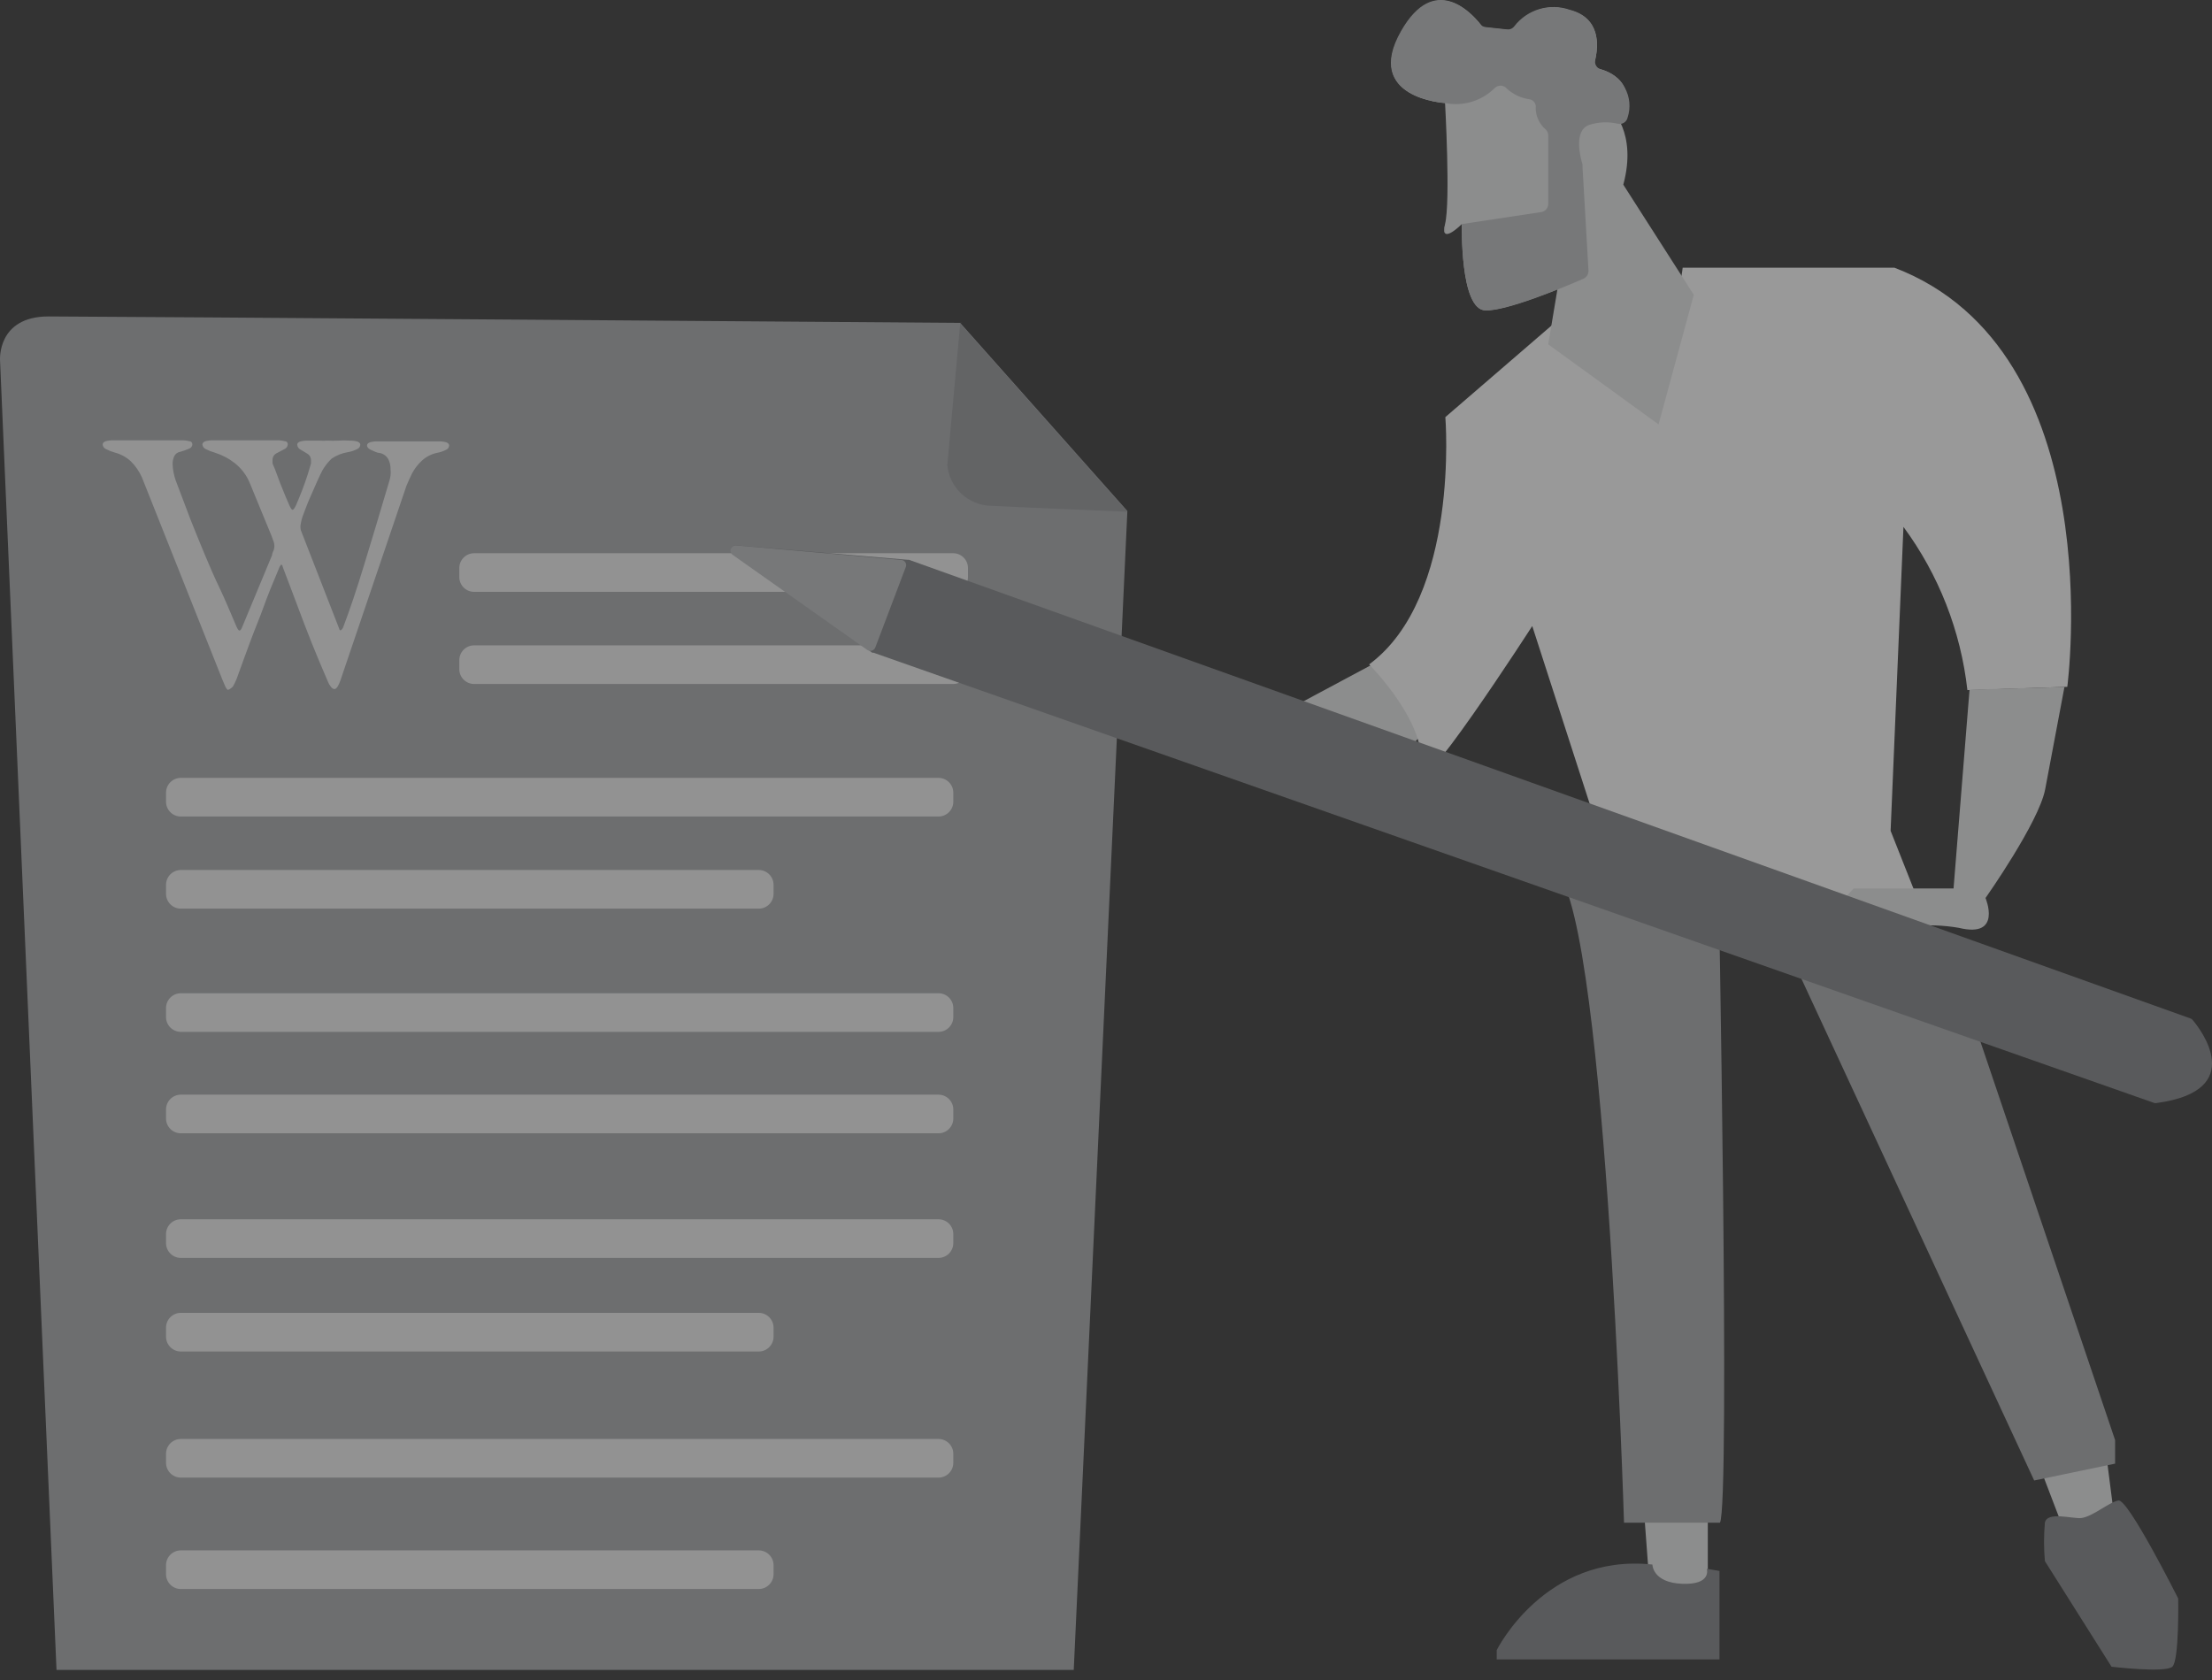 <svg width="129" height="98" viewBox="0 0 129 98" fill="none" xmlns="http://www.w3.org/2000/svg">
<rect x="0" y="0" width="129" height="98" fill="#333333" stroke="none"/>
<g opacity="0.5">
<path d="M3.296 97.4L0.003 21.034C0.003 21.034 -0.198 18.457 2.833 18.457C5.864 18.457 55.997 18.833 55.997 18.833L65.746 29.804L62.619 97.4H3.296Z" fill="#A7A9AC"/>
<path d="M55.587 32.268H27.651C27.173 32.268 26.786 32.655 26.786 33.132V33.657C26.786 34.134 27.173 34.521 27.651 34.521H55.587C56.064 34.521 56.451 34.134 56.451 33.657V33.132C56.451 32.655 56.064 32.268 55.587 32.268Z" fill="#F1F2F2"/>
<path d="M55.587 37.641H27.651C27.173 37.641 26.786 38.028 26.786 38.505V39.03C26.786 39.507 27.173 39.894 27.651 39.894H55.587C56.064 39.894 56.451 39.507 56.451 39.03V38.505C56.451 38.028 56.064 37.641 55.587 37.641Z" fill="#F1F2F2"/>
<path d="M54.73 45.371H10.546C10.069 45.371 9.682 45.758 9.682 46.236V46.76C9.682 47.238 10.069 47.625 10.546 47.625H54.73C55.208 47.625 55.595 47.238 55.595 46.76V46.236C55.595 45.758 55.208 45.371 54.73 45.371Z" fill="#F1F2F2"/>
<path d="M54.73 57.932H10.546C10.069 57.932 9.682 58.319 9.682 58.796V59.321C9.682 59.798 10.069 60.185 10.546 60.185H54.73C55.208 60.185 55.595 59.798 55.595 59.321V58.796C55.595 58.319 55.208 57.932 54.73 57.932Z" fill="#F1F2F2"/>
<path d="M54.73 63.848H10.546C10.069 63.848 9.682 64.235 9.682 64.713V65.237C9.682 65.714 10.069 66.101 10.546 66.101H54.73C55.208 66.101 55.595 65.714 55.595 65.237V64.713C55.595 64.235 55.208 63.848 54.73 63.848Z" fill="#F1F2F2"/>
<path d="M54.73 71.115H10.546C10.069 71.115 9.682 71.502 9.682 71.98V72.504C9.682 72.982 10.069 73.369 10.546 73.369H54.73C55.208 73.369 55.595 72.982 55.595 72.504V71.98C55.595 71.502 55.208 71.115 54.73 71.115Z" fill="#F1F2F2"/>
<path d="M54.73 83.93H10.546C10.069 83.93 9.682 84.317 9.682 84.794V85.319C9.682 85.796 10.069 86.183 10.546 86.183H54.73C55.208 86.183 55.595 85.796 55.595 85.319V84.794C55.595 84.317 55.208 83.93 54.73 83.93Z" fill="#F1F2F2"/>
<path d="M44.248 76.574H10.546C10.069 76.574 9.682 76.961 9.682 77.439V77.963C9.682 78.441 10.069 78.828 10.546 78.828H44.248C44.725 78.828 45.113 78.441 45.113 77.963V77.439C45.113 76.961 44.725 76.574 44.248 76.574Z" fill="#F1F2F2"/>
<path d="M44.248 90.428H10.546C10.069 90.428 9.682 90.815 9.682 91.293V91.817C9.682 92.294 10.069 92.681 10.546 92.681H44.248C44.725 92.681 45.113 92.294 45.113 91.817V91.293C45.113 90.815 44.725 90.428 44.248 90.428Z" fill="#F1F2F2"/>
<path d="M44.248 50.744H10.546C10.069 50.744 9.682 51.131 9.682 51.609V52.133C9.682 52.611 10.069 52.998 10.546 52.998H44.248C44.725 52.998 45.113 52.611 45.113 52.133V51.609C45.113 51.131 44.725 50.744 44.248 50.744Z" fill="#F1F2F2"/>
<path d="M13.272 40.236C13.272 40.236 13.202 40.175 13.141 40.044L12.966 39.633L8.275 27.84C8.121 27.495 7.905 27.181 7.638 26.914C7.374 26.667 7.053 26.49 6.703 26.399C6.519 26.347 6.34 26.277 6.17 26.189C6.119 26.165 6.076 26.128 6.044 26.082C6.011 26.036 5.992 25.983 5.987 25.927C5.987 25.84 6.048 25.779 6.161 25.735C6.309 25.696 6.462 25.678 6.616 25.682C6.947 25.682 7.271 25.682 7.568 25.682C7.865 25.682 8.188 25.682 8.555 25.682C8.922 25.682 9.341 25.682 9.708 25.682H10.581C10.737 25.678 10.893 25.696 11.044 25.735C11.158 25.735 11.219 25.831 11.219 25.918C11.216 25.971 11.198 26.023 11.167 26.066C11.136 26.109 11.094 26.143 11.044 26.163C10.868 26.239 10.687 26.303 10.503 26.355C10.426 26.367 10.354 26.398 10.293 26.445C10.232 26.492 10.184 26.555 10.153 26.626C10.093 26.767 10.064 26.918 10.066 27.071C10.078 27.39 10.137 27.705 10.241 28.006L11.114 30.312C11.394 31.011 11.665 31.684 11.935 32.33C12.206 32.977 12.486 33.632 12.809 34.304C13.132 34.977 13.438 35.728 13.796 36.558C13.866 36.715 13.927 36.794 13.979 36.776C14.032 36.759 14.076 36.698 14.119 36.584L15.866 32.383C15.866 32.269 15.936 32.164 15.963 32.086C16.015 31.93 16.015 31.761 15.963 31.605L15.832 31.247L14.573 28.189C14.389 27.73 14.088 27.327 13.7 27.019C13.348 26.742 12.948 26.532 12.521 26.399C12.336 26.347 12.158 26.277 11.988 26.189C11.937 26.165 11.894 26.128 11.861 26.082C11.829 26.036 11.81 25.983 11.804 25.927C11.804 25.84 11.866 25.779 11.979 25.735C12.127 25.696 12.28 25.678 12.433 25.682C12.669 25.682 12.888 25.682 13.097 25.682C13.307 25.682 13.525 25.682 13.752 25.682H14.477C14.809 25.682 15.124 25.682 15.403 25.682H16.155C16.308 25.678 16.461 25.695 16.609 25.735C16.731 25.735 16.784 25.831 16.784 25.918C16.779 25.982 16.756 26.044 16.717 26.095C16.678 26.146 16.626 26.185 16.565 26.206L16.12 26.442C16.049 26.48 15.99 26.537 15.95 26.606C15.91 26.676 15.89 26.755 15.893 26.835C15.893 26.835 15.893 26.888 15.893 26.923C15.89 26.952 15.89 26.981 15.893 27.01C15.893 27.063 15.98 27.211 16.059 27.43C16.137 27.648 16.233 27.91 16.338 28.181L16.653 28.958L16.871 29.465C16.95 29.64 17.011 29.727 17.054 29.736C17.098 29.744 17.177 29.657 17.264 29.465C17.351 29.273 17.5 28.906 17.622 28.591C17.744 28.277 17.858 27.945 17.954 27.648L18.138 27.028C18.143 26.975 18.143 26.923 18.138 26.87C18.143 26.794 18.128 26.717 18.094 26.648C18.061 26.579 18.009 26.52 17.945 26.477L17.544 26.233C17.485 26.207 17.434 26.166 17.397 26.114C17.36 26.061 17.338 26 17.334 25.936C17.334 25.848 17.395 25.787 17.509 25.752C17.657 25.713 17.81 25.696 17.963 25.7H18.618C18.778 25.711 18.939 25.711 19.099 25.7C19.308 25.71 19.518 25.71 19.727 25.7C19.946 25.684 20.165 25.684 20.383 25.7C20.536 25.696 20.689 25.713 20.837 25.752C20.95 25.796 21.012 25.857 21.012 25.944C21.008 25.997 20.989 26.048 20.959 26.091C20.928 26.134 20.886 26.168 20.837 26.189C20.667 26.278 20.484 26.34 20.295 26.372C19.954 26.426 19.629 26.554 19.343 26.748C19.134 26.945 18.954 27.172 18.81 27.421C18.74 27.549 18.636 27.767 18.496 28.076C18.356 28.382 18.216 28.714 18.059 29.072C17.902 29.43 17.779 29.779 17.657 30.094C17.605 30.235 17.567 30.382 17.544 30.53C17.514 30.66 17.514 30.794 17.544 30.924L19.789 36.689C19.789 36.759 19.85 36.785 19.893 36.75C19.955 36.7 20.001 36.634 20.024 36.558C20.391 35.597 20.802 34.374 21.256 32.88C21.71 31.387 22.191 29.805 22.68 28.137C22.725 28.007 22.758 27.872 22.776 27.735C22.788 27.61 22.788 27.485 22.776 27.36C22.781 27.153 22.733 26.948 22.636 26.766C22.581 26.674 22.506 26.595 22.417 26.534C22.328 26.474 22.227 26.434 22.121 26.416C21.981 26.416 21.824 26.32 21.658 26.25C21.492 26.18 21.405 26.084 21.405 25.988C21.405 25.892 21.466 25.84 21.579 25.796C21.728 25.757 21.881 25.739 22.034 25.744H22.829H23.606C23.964 25.744 24.314 25.744 24.646 25.744C24.977 25.744 25.283 25.744 25.563 25.744C25.716 25.739 25.869 25.756 26.017 25.796C26.139 25.84 26.192 25.901 26.192 25.988C26.19 26.042 26.172 26.093 26.141 26.137C26.11 26.18 26.067 26.214 26.017 26.233C25.847 26.322 25.665 26.384 25.475 26.416C25.149 26.486 24.847 26.643 24.602 26.87C24.373 27.082 24.181 27.33 24.034 27.604C23.903 27.875 23.79 28.119 23.702 28.338L19.85 39.694C19.814 39.796 19.77 39.896 19.719 39.991C19.649 40.131 19.57 40.192 19.5 40.192C19.462 40.186 19.425 40.172 19.392 40.151C19.359 40.13 19.33 40.102 19.308 40.07C19.234 39.984 19.175 39.887 19.134 39.781C18.758 38.908 18.426 38.13 18.155 37.44C17.884 36.75 17.613 36.06 17.36 35.37C17.107 34.68 16.801 33.902 16.487 33.064C16.487 32.959 16.408 32.915 16.382 32.941C16.324 33.018 16.279 33.103 16.251 33.195C15.901 34.016 15.604 34.75 15.377 35.388C15.15 36.025 14.871 36.672 14.626 37.336C14.381 37.999 14.102 38.751 13.796 39.607C13.734 39.76 13.661 39.909 13.578 40.052C13.447 40.166 13.359 40.236 13.272 40.236Z" fill="#F1F2F2"/>
<path d="M55.997 18.877L55.246 27.132C55.306 27.763 55.594 28.351 56.055 28.786C56.516 29.221 57.119 29.475 57.753 29.499C60.033 29.613 65.746 29.849 65.746 29.849L55.997 18.877Z" fill="#939598"/>
<path d="M95.8 87.11L96.175 92.145L97.798 93.452L99.596 92.462V86.178L95.8 87.11Z" fill="#E6E7E8"/>
<path d="M118.597 84.62L120.652 89.997H123.141L123.357 88.94L122.733 84.062L118.597 84.62Z" fill="#E6E7E8"/>
<path d="M121.377 88.541C120.869 88.599 119.379 88.133 119.255 88.816C119.189 89.56 119.189 90.309 119.255 91.054L123.141 97.213C123.141 97.213 126.279 97.588 126.687 97.213C127.095 96.839 127.028 93.235 127.028 93.235C127.028 93.235 124.107 87.409 123.541 87.517C122.975 87.625 122.051 88.458 121.377 88.541Z" fill="#808285"/>
<path d="M84.273 6.009C84.273 6.009 84.597 11.761 84.273 13.067C83.948 14.374 85.255 13.067 85.255 13.067C85.255 13.067 85.13 18.061 86.62 18.102C88.11 18.144 92.654 16.113 92.654 16.113L92.279 9.646C92.279 9.646 91.597 7.657 92.654 7.283C93.245 7.058 93.884 6.989 94.51 7.083C94.51 7.083 96.016 4.586 92.904 3.92C92.904 3.92 93.961 1.19 91.53 0.591C90.924 0.378 90.263 0.379 89.657 0.594C89.051 0.809 88.538 1.225 88.201 1.773L86.462 1.581C86.462 1.581 83.965 -2.081 81.734 1.831C79.504 5.743 84.273 6.009 84.273 6.009Z" fill="#E6E7E8"/>
<path d="M81.387 38.029L75.739 41.053L79.837 46.285L85.629 39.785L81.387 38.029Z" fill="#E6E7E8"/>
<path d="M79.845 38.753C79.845 38.753 83.382 42.299 82.825 44.912C82.267 47.526 89.358 36.514 89.358 36.514L93.062 47.975L112.296 53.61L110.257 48.458L111.006 30.73C113.064 33.521 114.35 36.805 114.735 40.251L120.561 40.06C120.561 40.06 123.175 20.468 110.482 15.615H98.131C98.131 15.615 97.473 21.441 94.519 21.558C93.669 21.572 92.837 21.326 92.131 20.853C91.426 20.38 90.882 19.702 90.573 18.911L84.29 24.329C84.29 24.329 85.155 34.833 79.845 38.753Z" fill="white"/>
<path d="M87.286 96.248C87.286 96.248 90.082 90.588 96.366 91.254C96.366 91.254 96.366 92.311 98.106 92.377C99.845 92.444 99.537 91.503 99.537 91.503L100.278 91.628V96.788H87.286V96.248Z" fill="#808285"/>
<path d="M90.515 50.662L115.026 59.368L123.349 83.996V85.369L118.63 86.351L102.076 50.662H100.211C100.211 50.662 100.911 87.841 100.303 88.815H94.71C94.71 88.815 93.595 51.636 90.515 50.662Z" fill="#A7A9AC"/>
<path d="M94.668 10.771C95.5 7.691 93.927 6.335 93.927 6.335H91.838L91.688 6.102L91.039 15.606L90.29 20.084L96.724 24.753L98.779 17.196L94.668 10.771Z" fill="#E6E7E8"/>
<path d="M84.273 13.594C84.273 13.477 84.273 13.319 84.273 13.119C84.206 13.386 84.215 13.527 84.273 13.594Z" fill="#BCBEC0"/>
<path d="M93.353 4.046C93.239 4.011 93.142 3.934 93.082 3.831C93.022 3.727 93.003 3.605 93.029 3.488C93.212 2.656 93.353 1.033 91.531 0.567C90.962 0.371 90.347 0.358 89.771 0.53C89.195 0.702 88.687 1.049 88.318 1.524C88.269 1.592 88.204 1.645 88.128 1.679C88.052 1.712 87.968 1.725 87.885 1.716L86.645 1.582C86.58 1.576 86.517 1.556 86.46 1.525C86.403 1.493 86.352 1.451 86.312 1.399C85.796 0.742 83.657 -1.605 81.71 1.807C79.471 5.727 84.273 6.01 84.273 6.01C84.794 6.114 85.333 6.088 85.842 5.932C86.35 5.777 86.812 5.497 87.186 5.12C87.235 5.076 87.292 5.042 87.355 5.022C87.417 5.001 87.483 4.993 87.548 4.998C87.614 5.004 87.677 5.022 87.735 5.053C87.793 5.084 87.844 5.127 87.885 5.178C88.256 5.515 88.721 5.73 89.217 5.794C89.33 5.818 89.429 5.885 89.493 5.982C89.557 6.078 89.58 6.196 89.558 6.31C89.562 6.548 89.616 6.783 89.718 6.998C89.82 7.214 89.967 7.405 90.149 7.558C90.194 7.603 90.23 7.656 90.254 7.715C90.279 7.773 90.291 7.836 90.291 7.899V11.886C90.292 12.002 90.251 12.115 90.177 12.204C90.102 12.292 89.997 12.351 89.883 12.369L85.255 13.068C85.255 13.068 85.13 18.062 86.62 18.104C87.877 18.162 91.298 16.713 92.346 16.256C92.436 16.215 92.512 16.147 92.564 16.063C92.616 15.978 92.642 15.88 92.638 15.781L92.288 9.706V9.589C92.188 9.264 91.731 7.617 92.679 7.284C93.218 7.113 93.793 7.09 94.344 7.217C94.405 7.232 94.469 7.234 94.531 7.224C94.593 7.214 94.653 7.192 94.706 7.158C94.76 7.125 94.806 7.082 94.842 7.03C94.879 6.979 94.904 6.921 94.918 6.859C95.013 6.572 95.047 6.268 95.019 5.967C94.99 5.666 94.899 5.374 94.752 5.11C94.605 4.845 94.405 4.614 94.164 4.431C93.924 4.248 93.647 4.117 93.353 4.046Z" fill="#BCBEC0"/>
<path d="M106.029 54.117L108.826 54.675C110.544 53.998 112.415 53.805 114.236 54.117C116.791 54.742 115.792 52.378 115.792 52.378C115.792 52.378 118.905 47.959 119.271 46.036C119.637 44.113 120.395 40.068 120.395 40.068L114.86 40.227L113.928 51.82H108.102L106.029 54.117Z" fill="#E6E7E8"/>
<path d="M42.891 31.803L52.93 32.65H53.006L127.74 59.402C127.79 59.417 127.834 59.447 127.867 59.487C128.299 59.995 131.129 63.604 125.783 64.333C125.736 64.346 125.686 64.346 125.639 64.333L50.947 38.072H50.871L42.696 32.294C42.66 32.253 42.636 32.203 42.627 32.149C42.617 32.095 42.623 32.039 42.643 31.989C42.663 31.938 42.697 31.893 42.741 31.861C42.785 31.828 42.837 31.808 42.891 31.803Z" fill="#808285"/>
<path d="M50.582 37.911L42.729 32.362C42.675 32.323 42.636 32.267 42.617 32.204C42.597 32.14 42.599 32.072 42.622 32.01C42.645 31.948 42.688 31.895 42.744 31.859C42.8 31.823 42.866 31.806 42.932 31.811L52.564 32.659C52.611 32.662 52.656 32.677 52.696 32.701C52.736 32.725 52.77 32.758 52.796 32.797C52.821 32.837 52.837 32.881 52.843 32.928C52.848 32.974 52.843 33.021 52.827 33.065L51.048 37.758C51.032 37.803 51.005 37.842 50.971 37.875C50.937 37.908 50.897 37.932 50.852 37.947C50.807 37.962 50.76 37.966 50.713 37.96C50.666 37.953 50.621 37.937 50.582 37.911Z" fill="#BCBEC0"/>
</g>
</svg>
